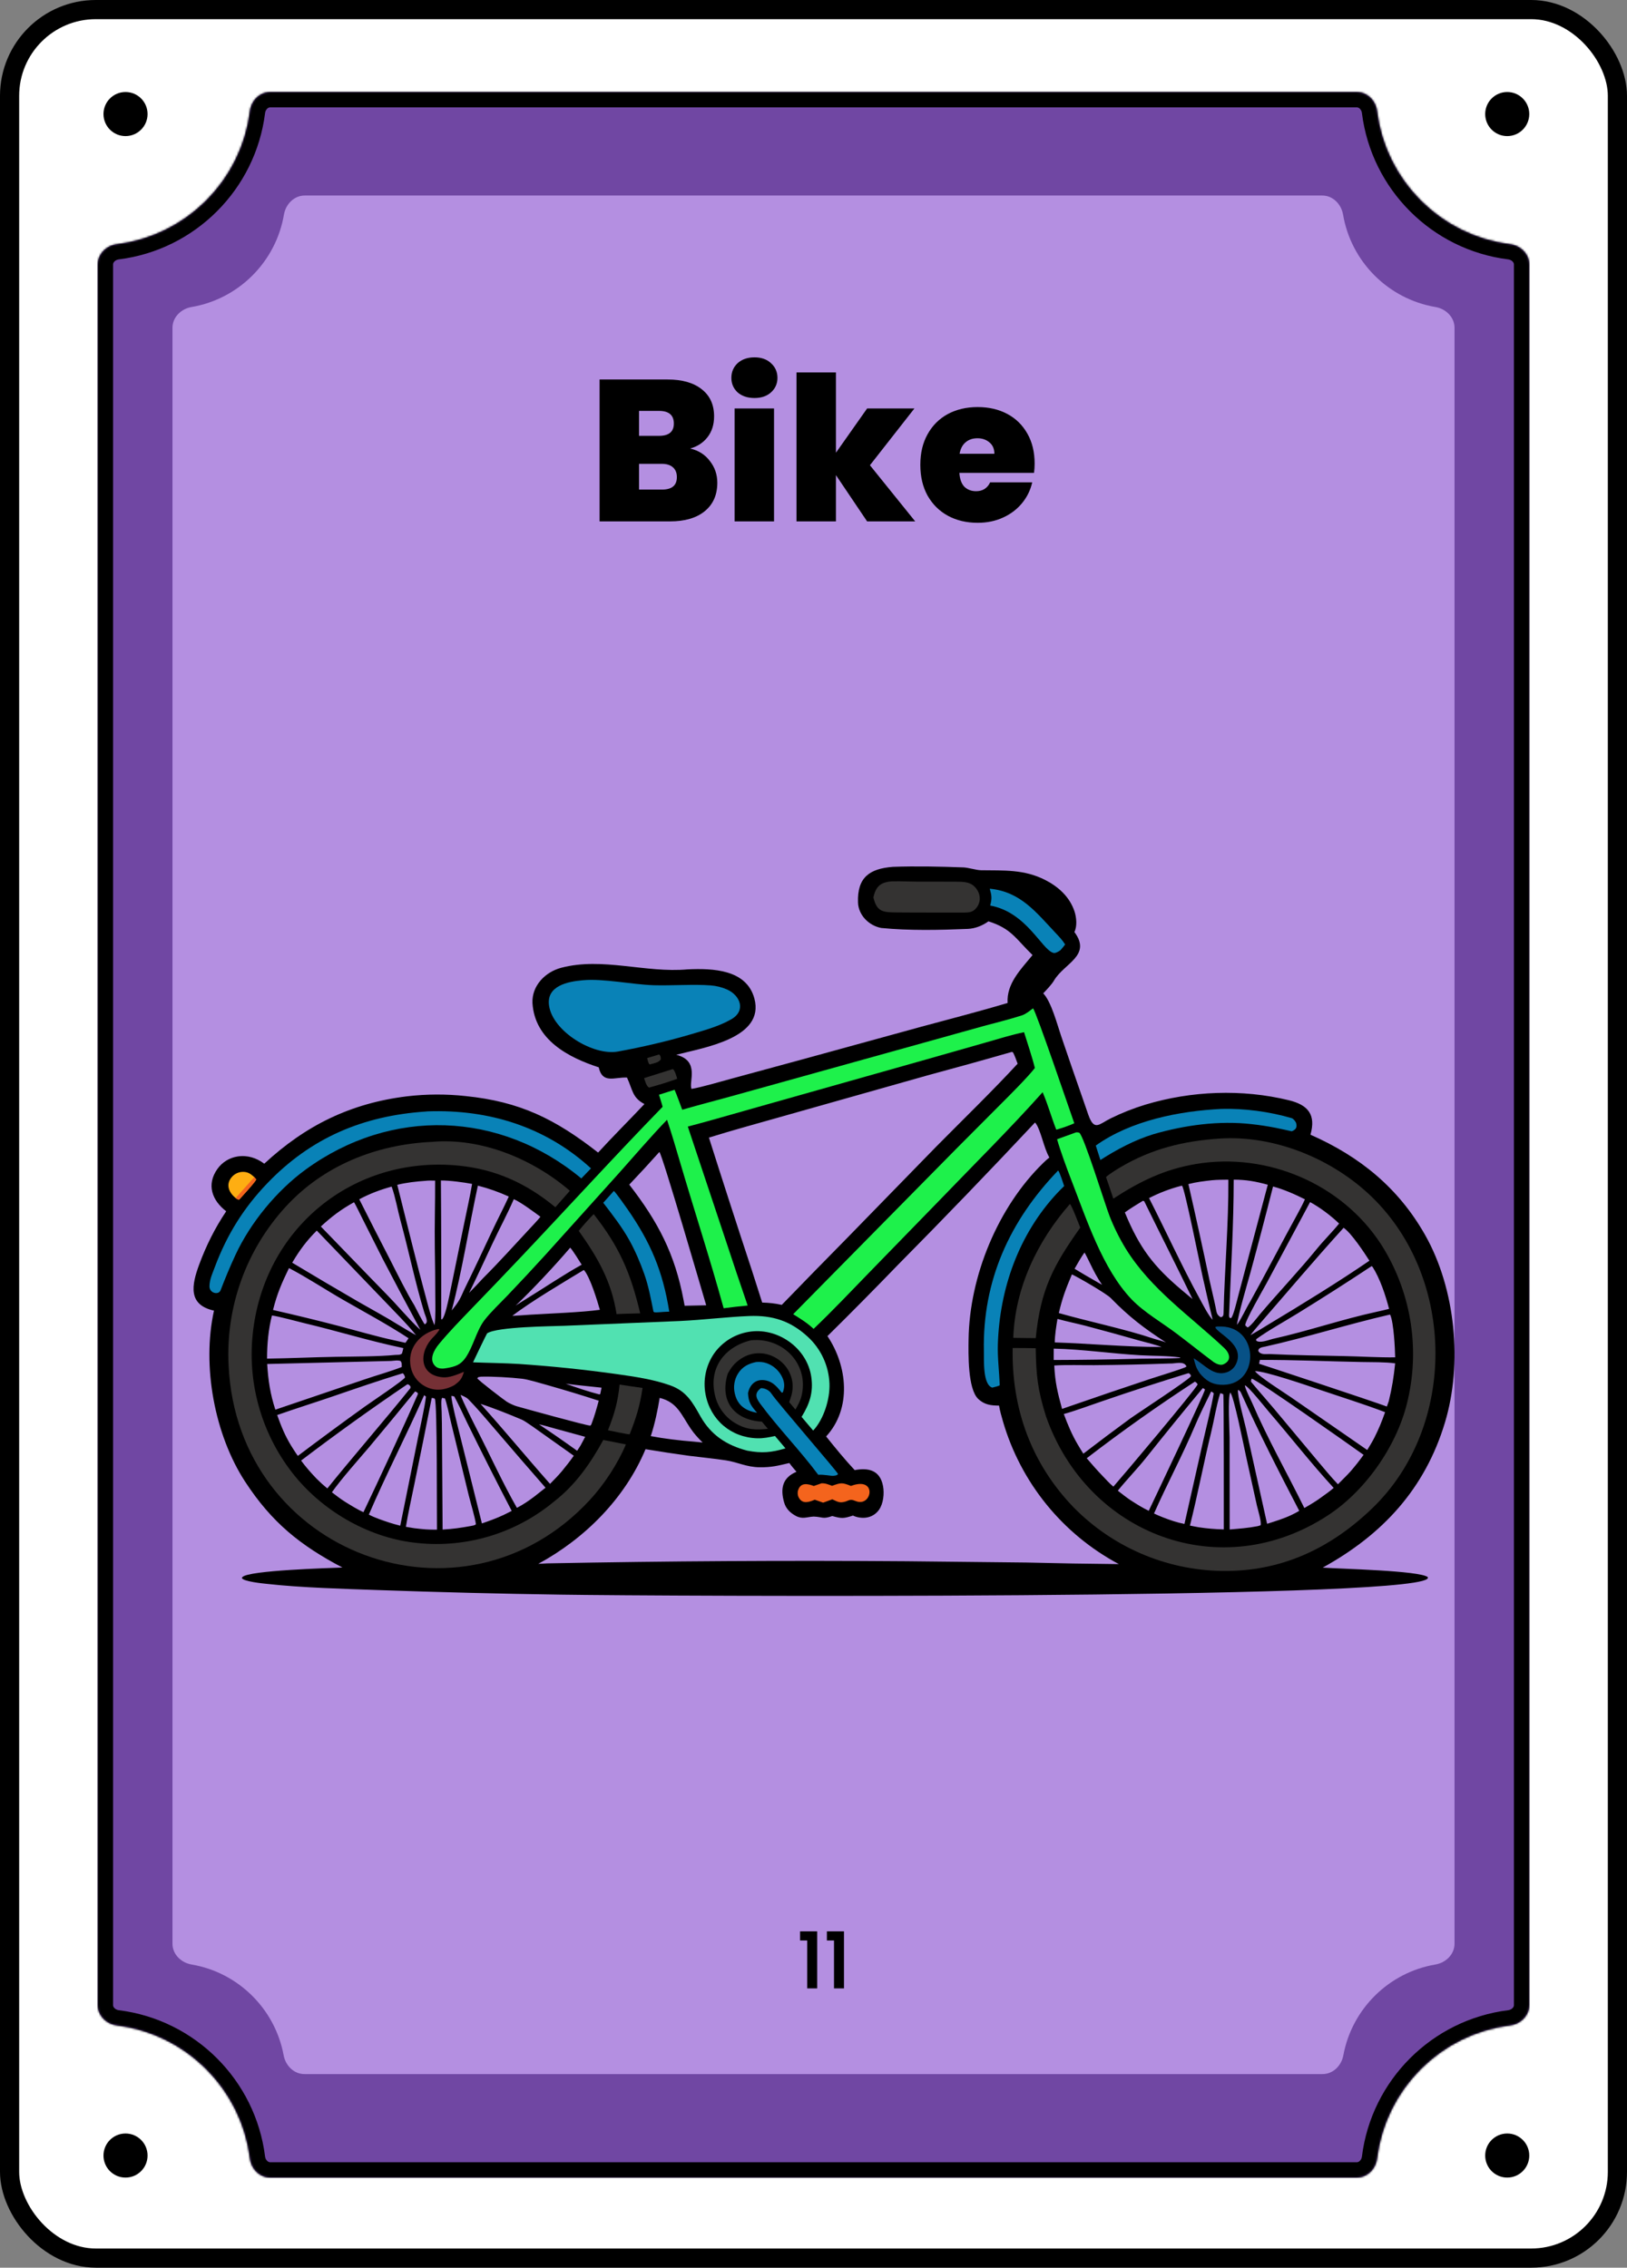 <svg width="849" height="1183" viewBox="0 0 849 1183" fill="none" xmlns="http://www.w3.org/2000/svg">
<rect x="0" y="0" width="849" height="1183" fill="#808080" stroke="none"/>
<rect x="5" y="5" width="839" height="1173" rx="45" fill="white"/>
<rect x="5" y="5" width="839" height="1173" rx="45" stroke="black" stroke-width="10"/>
<circle cx="786.5" cy="1124.5" r="11.5" fill="black"/>
<circle cx="786.5" cy="59.5" r="11.5" fill="black"/>
<path d="M77 1124.5C77 1130.85 71.851 1136 65.5 1136C59.149 1136 54 1130.85 54 1124.5C54 1118.15 59.149 1113 65.5 1113C71.851 1113 77 1118.15 77 1124.5Z" fill="black"/>
<path d="M77 59.5C77 65.851 71.851 71 65.5 71C59.149 71 54 65.851 54 59.5C54 53.149 59.149 48 65.5 48C71.851 48 77 53.149 77 59.5Z" fill="black"/>
<mask id="path-6-inside-1_1_3609" fill="white">
<path d="M708 48C713.523 48 717.934 52.5 718.616 57.98C723.122 94.183 751.817 122.878 788.02 127.384C793.5 128.066 798 132.477 798 138V1046C798 1051.52 793.5 1055.93 788.02 1056.62C751.817 1061.12 723.122 1089.82 718.616 1126.02C717.934 1131.5 713.523 1136 708 1136H141C135.477 1136 131.066 1131.5 130.384 1126.02C125.878 1089.82 97.183 1061.12 60.98 1056.62C55.5 1055.93 51 1051.52 51 1046V138C51 132.477 55.5 128.066 60.98 127.384C97.183 122.878 125.878 94.183 130.384 57.98C131.066 52.5 135.477 48 141 48H708Z"/>
</mask>
<path d="M708 48C713.523 48 717.934 52.5 718.616 57.98C723.122 94.183 751.817 122.878 788.02 127.384C793.5 128.066 798 132.477 798 138V1046C798 1051.52 793.5 1055.93 788.02 1056.62C751.817 1061.12 723.122 1089.82 718.616 1126.02C717.934 1131.5 713.523 1136 708 1136H141C135.477 1136 131.066 1131.5 130.384 1126.02C125.878 1089.82 97.183 1061.12 60.98 1056.62C55.5 1055.93 51 1051.52 51 1046V138C51 132.477 55.5 128.066 60.98 127.384C97.183 122.878 125.878 94.183 130.384 57.98C131.066 52.5 135.477 48 141 48H708Z" fill="#7047A3"/>
<path d="M130.384 1126.02L138.322 1125.03L130.384 1126.02ZM718.616 1126.02L710.678 1125.03L718.616 1126.02ZM788.02 1056.62L789.008 1064.56L788.02 1056.62ZM718.616 57.98L726.555 56.992L718.616 57.98ZM718.616 57.98L710.678 58.968C715.635 98.806 747.194 130.365 787.032 135.322L788.02 127.384L789.008 119.445C756.44 115.392 730.608 89.56 726.555 56.992L718.616 57.98ZM798 138H790V1046H798H806V138H798ZM788.02 1056.62L787.032 1048.68C747.194 1053.64 715.635 1085.19 710.678 1125.03L718.616 1126.02L726.555 1127.01C730.608 1094.44 756.44 1068.61 789.008 1064.56L788.02 1056.62ZM708 1136V1128H141V1136V1144H708V1136ZM130.384 1126.02L138.322 1125.03C133.365 1085.19 101.806 1053.64 61.968 1048.68L60.98 1056.62L59.992 1064.56C92.56 1068.61 118.392 1094.44 122.445 1127.01L130.384 1126.02ZM51 1046H59V138H51H43V1046H51ZM60.98 127.384L61.968 135.322C101.806 130.365 133.365 98.806 138.322 58.968L130.384 57.98L122.445 56.992C118.392 89.56 92.56 115.392 59.992 119.445L60.98 127.384ZM141 48V56H708V48V40H141V48ZM130.384 57.98L138.322 58.968C138.438 58.039 138.872 57.231 139.427 56.696C139.954 56.189 140.494 56 141 56V48V40C130.84 40 123.547 48.133 122.445 56.992L130.384 57.98ZM51 138H59C59 137.494 59.189 136.954 59.696 136.427C60.231 135.872 61.039 135.438 61.968 135.322L60.98 127.384L59.992 119.445C51.133 120.547 43 127.84 43 138H51ZM60.98 1056.62L61.968 1048.68C61.039 1048.56 60.231 1048.13 59.696 1047.57C59.189 1047.05 59 1046.51 59 1046H51H43C43 1056.16 51.133 1063.45 59.992 1064.56L60.98 1056.62ZM141 1136V1128C140.494 1128 139.954 1127.81 139.427 1127.3C138.872 1126.77 138.438 1125.96 138.322 1125.03L130.384 1126.02L122.445 1127.01C123.547 1135.87 130.84 1144 141 1144V1136ZM718.616 1126.02L710.678 1125.03C710.562 1125.96 710.128 1126.77 709.573 1127.3C709.046 1127.81 708.506 1128 708 1128V1136V1144C718.16 1144 725.453 1135.87 726.555 1127.01L718.616 1126.02ZM798 1046H790C790 1046.51 789.811 1047.05 789.304 1047.57C788.769 1048.13 787.961 1048.56 787.032 1048.68L788.02 1056.62L789.008 1064.56C797.867 1063.45 806 1056.16 806 1046H798ZM788.02 127.384L787.032 135.322C787.961 135.438 788.769 135.872 789.304 136.427C789.811 136.954 790 137.494 790 138H798H806C806 127.84 797.867 120.547 789.008 119.445L788.02 127.384ZM718.616 57.98L726.555 56.992C725.453 48.133 718.16 40 708 40V48V56C708.506 56 709.046 56.189 709.573 56.696C710.128 57.231 710.562 58.039 710.678 58.968L718.616 57.98Z" fill="black" mask="url(#path-6-inside-1_1_3609)"/>
<path d="M690 102C695.523 102 699.911 106.512 700.837 111.957C705.019 136.563 724.437 155.981 749.043 160.163C754.488 161.089 759 165.477 759 171V1014C759 1019.52 754.488 1023.91 749.043 1024.84C724.711 1028.97 705.454 1048 700.984 1072.22C699.993 1077.59 695.633 1082 690.175 1082H158.825C153.367 1082 149.007 1077.59 148.016 1072.22C143.546 1048 124.288 1028.97 99.957 1024.84C94.512 1023.91 90 1019.52 90 1014V171C90 165.477 94.512 161.089 99.957 160.163C124.563 155.981 143.981 136.563 148.163 111.957C149.089 106.512 153.477 102 159 102H690Z" fill="#B48FE1"/>
<mask id="path-9-outside-2_1_3609" maskUnits="userSpaceOnUse" x="417" y="1007" width="24" height="31" fill="black">
<rect fill="white" x="417" y="1007" width="24" height="31"/>
<path d="M417.8 1012V1007.84H426.12V1037H421.52V1012H417.8ZM431.784 1012V1007.84H440.104V1037H435.504V1012H431.784Z"/>
</mask>
<path d="M417.8 1012V1007.84H426.12V1037H421.52V1012H417.8ZM431.784 1012V1007.84H440.104V1037H435.504V1012H431.784Z" fill="black"/>
<path d="M417.8 1012H417.5V1012.3H417.8V1012ZM417.8 1007.84V1007.54H417.5V1007.84H417.8ZM426.12 1007.84H426.42V1007.54H426.12V1007.84ZM426.12 1037V1037.3H426.42V1037H426.12ZM421.52 1037H421.22V1037.3H421.52V1037ZM421.52 1012H421.82V1011.7H421.52V1012ZM417.8 1012H418.1V1007.84H417.8H417.5V1012H417.8ZM417.8 1007.84V1008.14H426.12V1007.84V1007.54H417.8V1007.84ZM426.12 1007.84H425.82V1037H426.12H426.42V1007.84H426.12ZM426.12 1037V1036.7H421.52V1037V1037.3H426.12V1037ZM421.52 1037H421.82V1012H421.52H421.22V1037H421.52ZM421.52 1012V1011.7H417.8V1012V1012.3H421.52V1012ZM431.784 1012H431.484V1012.3H431.784V1012ZM431.784 1007.84V1007.54H431.484V1007.84H431.784ZM440.104 1007.84H440.404V1007.54H440.104V1007.84ZM440.104 1037V1037.3H440.404V1037H440.104ZM435.504 1037H435.204V1037.3H435.504V1037ZM435.504 1012H435.804V1011.7H435.504V1012ZM431.784 1012H432.084V1007.84H431.784H431.484V1012H431.784ZM431.784 1007.84V1008.14H440.104V1007.84V1007.54H431.784V1007.84ZM440.104 1007.84H439.804V1037H440.104H440.404V1007.84H440.104ZM440.104 1037V1036.7H435.504V1037V1037.3H440.104V1037ZM435.504 1037H435.804V1012H435.504H435.204V1037H435.504ZM435.504 1012V1011.7H431.784V1012V1012.3H435.504V1012Z" fill="black" mask="url(#path-9-outside-2_1_3609)"/>
<path d="M360.13 233.99C364.47 234.97 367.9 237.14 370.42 240.5C373.01 243.79 374.305 247.57 374.305 251.84C374.305 258.14 372.135 263.075 367.795 266.645C363.455 270.215 357.365 272 349.525 272H312.88V197.975H348.37C355.93 197.975 361.845 199.655 366.115 203.015C370.455 206.375 372.625 211.1 372.625 217.19C372.625 221.53 371.47 225.17 369.16 228.11C366.92 230.98 363.91 232.94 360.13 233.99ZM333.46 227.375H343.855C349.035 227.375 351.625 225.24 351.625 220.97C351.625 216.56 349.035 214.355 343.855 214.355H333.46V227.375ZM345.43 255.41C350.61 255.41 353.2 253.24 353.2 248.9C353.2 246.66 352.5 244.945 351.1 243.755C349.77 242.565 347.845 241.97 345.325 241.97H333.46V255.41H345.43ZM393.719 207.635C390.079 207.635 387.139 206.655 384.899 204.695C382.729 202.665 381.644 200.145 381.644 197.135C381.644 194.055 382.729 191.5 384.899 189.47C387.139 187.44 390.079 186.425 393.719 186.425C397.289 186.425 400.159 187.44 402.329 189.47C404.569 191.5 405.689 194.055 405.689 197.135C405.689 200.145 404.569 202.665 402.329 204.695C400.159 206.655 397.289 207.635 393.719 207.635ZM403.904 213.095V272H383.324V213.095H403.904ZM452.479 272L436.204 247.85V272H415.624V194.3H436.204V236.195L452.479 213.095H477.154L453.949 242.705L477.574 272H452.479ZM539.888 241.865C539.888 243.475 539.783 245.085 539.573 246.695H500.618C500.828 249.915 501.703 252.33 503.243 253.94C504.853 255.48 506.883 256.25 509.333 256.25C512.763 256.25 515.213 254.71 516.683 251.63H538.628C537.718 255.69 535.933 259.33 533.273 262.55C530.683 265.7 527.393 268.185 523.403 270.005C519.413 271.825 515.003 272.735 510.173 272.735C504.363 272.735 499.183 271.51 494.633 269.06C490.153 266.61 486.618 263.11 484.028 258.56C481.508 254.01 480.248 248.655 480.248 242.495C480.248 236.335 481.508 231.015 484.028 226.535C486.548 221.985 490.048 218.485 494.528 216.035C499.078 213.585 504.293 212.36 510.173 212.36C515.983 212.36 521.128 213.55 525.608 215.93C530.088 218.31 533.588 221.74 536.108 226.22C538.628 230.63 539.888 235.845 539.888 241.865ZM518.888 236.72C518.888 234.2 518.048 232.24 516.368 230.84C514.688 229.37 512.588 228.635 510.068 228.635C507.548 228.635 505.483 229.335 503.873 230.735C502.263 232.065 501.213 234.06 500.723 236.72H518.888Z" fill="black"/>
<path d="M465.897 452.216C477.894 451.788 490.786 452.055 502.812 452.509C505.209 452.6 509.541 453.952 511.869 453.989C523.816 454.174 534.41 453.43 545.464 459.094C552.289 462.592 558.165 467.854 560.688 475.439C561.715 478.531 562.174 483.193 560.637 486.211C569.834 498.576 555.215 502.523 549.963 511.577C548.835 513.522 545.95 516.585 544.38 518.203C548.564 522.529 551.67 534.427 553.683 540.361C557.307 551.05 560.986 561.72 564.724 572.369C565.774 575.383 566.843 578.567 567.907 581.564C571.068 590.456 573.581 586.319 579.696 583.374C585.48 580.532 591.484 578.16 597.653 576.283C621.666 569.045 648.132 568.018 672.543 573.97C682.666 576.44 686.763 581.564 683.822 591.949C709.504 603.276 729.7 619.613 743.681 644.32C759.538 672.344 763.267 711.294 754.015 742.052C743.589 776.72 721.393 800.64 690.198 817.796C698.583 818.424 741.034 819.317 745.08 822.775L745.043 823.414C744.901 823.541 744.841 823.599 744.681 823.722C730.347 834.589 344.076 832.702 292.638 831.887C260.935 831.427 229.238 830.635 197.552 829.511C179.68 828.869 156.838 828.264 139.326 826.275C137.146 826.069 126.75 825 126.189 823.19C126.333 822.957 126.367 822.868 126.545 822.684C129.912 819.216 171.622 818.026 178.692 817.747C156.733 806.236 141.861 794.288 127.98 773.056C111.912 748.477 105.297 712.471 111.661 683.724C98.005 680.71 99.97 670.46 103.909 659.768C107.539 649.914 112.174 640.609 118.039 631.896C110.615 626.216 107.642 617.983 113.452 609.807C115.939 606.307 119.736 603.964 123.978 603.309C129.123 602.531 133.796 604.028 137.903 607.081C159.438 587.094 183.006 575.516 212.335 571.934C222.508 570.731 232.784 570.685 242.967 571.796C271.4 574.684 289.795 583.841 312.102 601.274C319.863 592.799 328.34 584.391 336.278 575.958C329.873 572.615 330.186 568.613 327.177 562.142C320.678 561.839 314.353 565.598 312.432 556.802C296.751 551.705 279.038 542.572 277.853 523.278C277.453 514.264 284.462 507.08 292.844 504.868C314.408 499.176 336.823 507.715 358.897 505.693C371.918 505.113 389.54 505.689 393.643 520.88C399.25 541.639 367.163 546.509 352.876 550.261C365.395 553.352 359.237 564.586 360.865 568.061C366.431 567.1 375.751 564.323 381.507 562.768L419.496 552.443L480.491 535.691C495.391 531.636 511.068 527.646 525.788 523.224C525.17 513.15 532.565 505.829 538.805 498.232C530.047 489.766 527.826 484.44 515.794 480.64C512.836 482.814 508.868 484.422 505.066 484.581C490.344 485.2 474.43 485.543 459.851 484.101C453.357 482.87 447.961 477.391 447.728 470.849C447.262 457.735 453.712 453.169 465.897 452.216ZM431.78 697.021C442.233 712.564 444.549 734.757 431.092 749.369C435.928 755.409 440.711 761.252 445.988 766.923C453.218 765.578 459.224 766.965 460.785 775.256C461.507 779.088 460.986 784.348 458.685 787.624C457.142 789.829 454.756 791.299 452.092 791.685C449.865 792.025 447.128 791.651 445.105 790.629C440.221 792.219 439.229 792.243 434.281 790.878C429.285 792.666 429.307 791.325 424.596 791.159C421.023 791.337 418.785 792.678 415.301 790.822C412.453 789.304 410.169 787.148 409.219 783.934C407.028 776.52 408.342 770.822 415.618 767.802C414.516 766.485 412.836 764.594 411.901 763.229C405.864 764.631 402.726 765.517 396.385 765.442C389.465 765.36 385.027 762.798 378.805 761.842C372.655 760.896 365.848 760.257 359.603 759.464C352.003 758.425 344.418 757.273 336.852 756.008C326.119 781.702 305.171 802.658 280.874 815.827L285.641 815.581C348.083 814.371 410.538 813.999 472.99 814.468L535.68 815.141C551.729 815.547 567.784 815.82 583.838 815.96C554.445 800.295 532.629 773.418 523.338 741.429C522.63 739.041 521.715 735.734 521.327 733.281C517.136 733.238 513.674 732.88 510.42 729.749C504.952 724.487 505.314 706.184 505.423 698.656C505.894 665.753 520.7 629.768 544.313 606.753C545.349 605.723 546.441 604.749 547.583 603.837C544.675 599.09 543.011 588.779 540.096 585.583C516.464 610.802 492.487 635.695 468.171 660.255C456.189 672.657 444.058 684.913 431.78 697.021ZM369.928 593.466C377.235 616.482 384.674 639.456 392.243 662.387L397.726 679.516C401.407 679.635 404.311 679.931 407.948 680.724C419.216 669.082 430.542 657.496 441.926 645.967L488.583 598.127C502.273 584.288 517.918 569.103 531.019 554.912C530.42 553.322 529.38 550.271 528.535 548.935L527.954 548.773C513.362 552.969 498.734 557.038 484.072 560.98L408.481 582.339C395.734 585.965 382.542 589.54 369.928 593.466ZM328.364 617.991C343.381 637.393 352.188 654.127 356.729 678.387L357.256 681.187L368.508 680.947C366.414 673.909 345.69 602.543 344.077 600.952C338.93 606.714 333.691 612.395 328.364 617.991ZM139.423 711.571C139.945 720.064 141.011 727.235 143.685 735.397L190.137 719.635C196.183 717.564 203.885 715.411 209.65 713.13C209.583 711.597 209.824 711.146 209.066 710.04C207.791 709.488 205.661 709.849 204.183 709.975L139.423 711.571ZM142.457 683.385C154.026 685.997 165.551 688.802 177.027 691.797C186.048 694.172 196.782 697.328 205.858 699.246L211.579 700.518L213.202 698.143C202.583 691.166 189.953 684.349 178.819 677.958C170.069 672.936 159.523 666.011 150.8 661.535C146.9 669.622 144.719 674.56 142.457 683.385ZM139.35 708.768C151.329 708.607 163.37 708.015 175.436 707.816C184.459 707.666 197.857 707.699 206.413 706.82C208.032 706.715 208.555 706.952 209.738 706.142C210.073 705.113 210.238 704.316 210.459 703.27C192.915 699.633 176.619 694.498 159.249 690.373C155.356 689.448 145.511 686.72 141.902 686.271C140.056 693.489 139.346 701.33 139.35 708.768ZM152.037 754.377C153.123 756.078 154.235 757.892 155.43 759.507C166.955 750.806 178.584 742.243 190.313 733.82C192.955 731.928 210.763 719.982 211.359 718.571C211.194 717.76 210.856 716.928 210.188 716.39C197.79 720.164 185.793 724.313 173.556 728.506C163.924 731.808 154.275 734.801 144.641 738.204C146.781 744.205 148.685 748.889 152.037 754.377ZM724.847 682.808C722.99 675.682 720.155 667.038 716.169 660.798L715.706 660.53C702.968 668.96 690.093 677.182 677.084 685.192C670.314 689.378 661.851 694.017 655.549 698.59L655.485 699.314C657.117 700.931 661.961 699.062 664.122 698.485C682.263 694.475 700.138 688.279 718.348 684.336C720.476 683.875 722.747 683.35 724.847 682.808ZM728.026 708.092C727.943 703.441 727.269 689.984 725.457 685.934L725.251 685.791C703.385 690.811 682.139 697.598 660.287 702.477C658.911 702.785 656.641 702.918 656.599 704.742C657.7 706.809 660.319 706.413 662.402 706.373C675.465 706.987 688.671 707.178 701.752 707.45C710.357 707.629 719.462 708.209 728.026 708.092ZM723.696 733.764L724.687 730.96C726.471 723.587 727.21 718.778 728.021 711.227C722.733 710.511 715.912 710.636 710.495 710.537C692.863 710.214 675.034 709.342 657.416 709.452L657.021 711.446C656.957 711.364 717.517 731.391 723.696 733.764ZM632.445 615.706C628.211 616.182 624.271 616.634 620.129 617.711C623.931 634.342 627.592 651.004 631.11 667.697C632.133 672.476 633.422 677.437 634.371 682.169C634.88 684.699 634.784 685.697 636.871 687.13C638.091 687.124 638.449 686.301 638.476 685.087C639.009 661.904 641.141 638.611 640.981 615.412C638.165 615.451 635.238 615.431 632.445 615.706ZM562.458 753.691C563.371 755.198 564.348 756.896 565.307 758.353C573.366 752.161 581.503 746.064 589.704 740.061C594.213 736.831 619.799 720.212 621.386 718.022C621.377 717.052 621.432 717.399 620.551 716.483L620.097 716.366C605.148 720.948 590.278 725.78 575.489 730.862C569.467 732.887 560.986 736.059 555.119 737.661C557.114 743.114 559.472 748.696 562.458 753.691ZM717.118 750.107C719.499 745.392 721.017 741.694 722.765 736.703C712.371 732.706 699.271 728.617 688.744 725.031C682.754 722.989 660.145 715.21 654.893 715.287C656.741 718.049 669.864 726.309 673.662 728.932L713.449 756.436C714.724 754.336 715.999 752.294 717.118 750.107ZM652.499 696.55C655.755 694.71 658.966 692.794 662.136 690.801C678.644 680.908 698.734 668.576 714.591 657.684C711.834 653.378 705.243 643.356 701.129 640.504C686.221 656.902 671.598 674.241 657.026 690.995C655.558 692.685 653.806 694.748 652.499 696.55ZM558.243 733.602C572.251 728.74 586.296 723.971 600.369 719.295C603.598 718.227 616.822 714.195 618.932 713.081L619.079 712.695C617.569 709.785 613.152 711.492 610.341 711.315C597.25 711.781 584.159 712.069 571.063 712.179C565.325 712.221 555.665 711.937 550.133 712.354C550.619 721.455 551.789 726.139 554.202 735.001L558.243 733.602ZM575.389 770.01C577.04 771.734 579.168 774.095 580.989 775.544C584.934 771.128 624.184 724.599 624.945 722.208C624.505 721.366 624.349 721.327 623.546 720.758C604.203 733.335 585.365 746.671 567.073 760.734C569.884 764.014 572.38 766.889 575.389 770.01ZM152.48 658.725C164.009 665.653 175.594 672.487 187.234 679.226C193.692 682.954 201.472 687.123 207.692 691.033C210.582 692.736 214.199 695.002 217.093 696.529C212.864 691.158 204.847 683.158 199.931 677.99L165.304 641.969C159.908 647.357 156.394 652.122 152.48 658.725ZM308.705 742.714C310.182 738.898 311.367 734.684 312.426 730.715C303.569 727.845 294.66 725.14 285.703 722.601C282.565 721.722 275.529 719.613 272.551 719.266C266.465 718.556 257.028 718.013 250.934 718.191C249.589 718.463 249.636 718.208 249.056 719.027C249.576 720.058 262.594 730.03 264.48 731.265C265.611 732.006 268.221 733.217 269.544 733.595C273.662 734.77 306.452 743.833 308.067 743.727C308.515 743.181 308.487 743.341 308.705 742.714ZM704.853 767.467C707.403 764.484 709.243 762.139 711.55 758.963C704.67 754.041 656.205 719.833 653.159 719.226C652.898 720.015 652.535 720.502 653.017 721.082C656.737 725.577 661.163 730.555 664.878 734.978L687.272 761.79C690.62 765.733 694.629 770.664 698.165 774.315C700.298 772.155 702.844 769.695 704.853 767.467ZM157.122 761.947C159.634 765.382 162.199 768.253 165.133 771.338C167.16 773.347 168.606 774.678 170.809 776.491C182.223 762.225 202.075 739.249 214.153 724.148C214.17 723.881 214.187 723.614 214.203 723.347C213.612 722.483 213.582 722.472 212.622 722.117C193.755 734.874 175.247 748.156 157.122 761.947ZM641.985 726.501C640.577 728.405 641.6 746.488 641.623 750.018L641.66 797.904C646.829 797.446 651.233 797.157 656.352 796.157L657.796 795.709C658.452 794.284 656.31 787.358 655.856 785.313L650.182 759.589C649.265 755.421 643.756 727.795 641.985 726.501ZM303.533 659.771C302.297 657.824 298.889 652.263 297.544 650.883C289.594 660.214 278.016 672.614 269.086 681.086L274.252 677.832C283.756 671.995 293.875 665.124 303.533 659.771ZM228.027 797.988C227.888 789.687 228.238 731.979 226.884 729.673C226.084 729.306 226.109 729.331 225.283 729.273C222.294 744.59 219.209 759.888 216.029 775.166C214.633 782.006 212.915 789.655 211.793 796.509L216.063 797.219C220.564 797.756 223.473 798.07 228.027 797.988ZM197.588 792.37C201.495 793.799 204.799 794.925 208.856 795.92L217.992 750.697C219.146 744.998 221.694 733.868 222.271 728.585L221.339 727.833C212.173 748.568 201.264 769.622 192.469 790.132C194.351 791.108 195.598 791.611 197.588 792.37ZM267.332 686.461C270.488 686.289 273.641 686.082 276.792 685.841C286.874 685.232 303.553 684.618 313.028 683.305C311.605 678.354 308.097 666.741 304.859 662.693L304.567 662.562C294.069 668.931 276.729 679.184 267.332 686.461ZM299.409 759.422L283.41 748.074C281.31 746.581 274.255 741.435 272.322 740.614C266.471 738.128 256.796 734.232 250.759 732.373C262.962 745.88 274.86 760.384 287.025 774.107C289.172 771.904 291.28 769.796 293.255 767.435C295.386 764.778 297.477 762.229 299.409 759.422ZM249.36 618.528C244.801 639.577 241.118 663.199 235.697 683.666C239.346 679.134 239.928 678.038 242.28 672.69C247.308 662.458 252.157 652.124 256.993 641.799C259.712 635.991 262.882 630.009 265.495 624.213C260.299 621.835 254.898 619.932 249.36 618.528ZM235.551 728.21C235.364 730.709 239.477 746.542 240.313 749.948L251.469 794.749C255.407 793.383 259.038 792.076 262.822 790.305L267.02 788.212C259.111 773.012 251.382 757.719 243.835 742.336C242.585 739.73 238.709 731.425 237.089 728.582C236.994 728.416 235.85 728.23 235.551 728.21ZM560.738 661.888C564.339 664.079 567.967 666.213 571.632 668.289C572.719 668.907 573.999 669.684 575.086 670.25C572.494 666.45 570.847 663.276 568.843 659.136C568.458 658.346 566.297 653.888 565.912 653.412C563.976 656.116 562.394 659.002 560.738 661.888ZM615.877 708.432L615.707 708.131C609.061 707.201 601.772 707.381 595.025 707C579.925 706.149 565.004 703.878 549.858 703.545L549.849 709.48C564.944 709.44 580.035 709.216 595.121 708.808C601.006 708.677 610.451 708.817 615.877 708.432ZM552.514 684.997C568.279 689.486 586.81 693.249 602.268 698.441C604.212 699.005 606.588 699.627 608.451 700.332C597.121 693.025 588.993 686.827 579.636 677.182C577.379 674.856 562.775 666.411 559.348 664.82C556.188 672.292 554.344 677.092 552.514 684.997ZM295.197 721.851C300.065 723.626 307.828 726.224 312.786 727.442L313.229 727.211L313.904 723.913C307.77 723.198 301.231 722.667 295.197 721.851ZM244.798 674.455C247.195 671.971 249.675 669.457 251.984 666.902C260.383 658.524 268.335 649.648 276.428 640.973C278.269 639 280.326 636.837 282.017 634.761C278.489 632.167 271.96 627.285 268.111 625.577C264.812 633.25 260.619 640.958 257.064 648.553C253.001 657.23 249.011 665.841 244.798 674.455ZM605.451 702.697L606.162 702.752C604.68 701.927 596.479 699.888 594.383 699.303C585.085 696.657 575.765 694.099 566.421 691.629C561.756 690.418 556.316 689.313 551.807 688.039C551.165 691.904 550.445 696.383 550.395 700.315C568.444 700.9 587.516 702.67 605.451 702.697ZM281.266 743.067C287.984 747.538 294.62 752.133 301.169 756.849L302.892 754.179C303.697 752.668 304.583 751.077 305.35 749.559L289.294 745.167C287.41 744.652 282.928 743.303 281.266 743.067ZM586.966 632.502C594.63 651.058 601.914 660.612 616.909 673.216L622.289 677.7C616.29 665.143 603.726 640.284 597.084 626.674C596.864 626.587 596.644 626.499 596.429 626.411C592.915 628.524 590.273 630.153 586.966 632.502ZM269.731 786.611C272.949 784.963 276.028 782.842 278.909 780.661L284.67 776.115C275.821 766.001 267.031 755.836 258.3 745.619C253.861 740.472 249.102 734.725 244.294 729.895C243.359 728.956 241.572 728.212 240.328 727.671C241.269 730.649 247.069 742.217 248.946 745.874C255.632 758.9 262.491 773.998 269.731 786.611ZM638.6 797.872C638.605 790.884 638.655 728.063 638.339 727.347C637.623 727.028 637.536 726.955 636.738 726.82C634.619 733.56 633.642 740.476 631.981 747.287C628.083 763.304 624.931 779.919 620.936 795.865C622.386 796.146 623.977 796.49 625.418 796.726C629.784 797.387 634.188 797.77 638.6 797.872ZM366.653 752.537C364.163 750.035 362.393 748.173 360.398 745.244C355.527 738.093 353.527 731.538 344.232 729.24C343.188 735.669 341.649 743.008 339.586 749.196C346.423 750.505 354.961 751.531 361.914 752.056L366.653 752.537ZM607.02 791.643C610.574 793.026 614.317 794.298 618.069 795.005L627.904 751.437C629.541 744.183 632.165 733.956 633.357 726.864C632.734 726.248 632.743 726.276 632 725.916C629.202 731.666 626.078 737.819 623.606 743.684C617.037 759.251 609.001 774.143 602.176 789.569C603.657 790.22 605.533 791.106 607.02 791.643ZM230.962 797.949C236.636 797.61 240.261 797.057 245.747 796.077C246.628 795.888 247.793 795.791 248.341 795.157C247.901 791.654 245.523 783.885 244.587 780.035L235.436 742.448C234.945 740.371 232.794 730.318 232.092 729.498L230.636 729.246C230.023 730.555 230.415 734.85 230.46 736.465C230.574 740.471 230.634 744.478 230.64 748.486L230.962 797.949ZM230.068 615.834C230.254 639.92 230.3 664.006 230.209 688.092L230.574 688.366C232.308 686.905 233.884 678.533 234.468 676.018L242.154 638.51C243.524 631.803 245.22 624.32 246.349 617.621C241.822 616.785 234.704 615.79 230.068 615.834ZM646.031 725.064C645.458 727.503 649.379 741.709 650.123 745.052L661.195 794.939C665.342 793.64 669.933 792.22 673.873 790.353C675.093 789.732 676.864 788.896 677.96 788.159C667.41 767.827 656.998 747.6 647.627 726.696C647.247 725.844 646.866 725.433 646.031 725.064ZM664.296 618.977C660.493 634.003 656.553 648.993 652.48 663.947C650.916 669.599 645.944 686.344 645.49 691.16C648.026 687.541 650.026 682.882 652.379 679.002C660.746 663.958 668.686 648.498 677.006 633.404C678.387 630.896 679.758 628.267 680.937 625.661C675.781 623.065 669.892 620.451 664.296 618.977ZM643.77 615.409C643.751 638.49 642.366 661.681 641.403 684.733C641.357 685.782 641.174 686.692 641.646 687.462L642.366 687.642C643.605 686.828 645.756 677.285 646.425 674.887L661.558 618.049C655.274 616.326 650.297 615.414 643.77 615.409ZM649.586 722.689C649.696 724.434 652.535 729.856 653.379 731.82C661.438 750.592 671.617 768.407 680.63 786.705C683.396 785.127 687.006 783.002 689.551 781.069C691.767 779.478 693.881 778.009 695.936 776.21C684.171 763.441 673.442 749.634 662.113 736.489C660.429 734.536 651.329 723.063 649.586 722.689ZM698.776 638.302C694.501 634.188 688.849 629.938 683.63 627.102L660.75 669.757C659.328 672.381 649.448 689.451 649.801 691.428L650.999 692.507C652.498 692.079 656.223 687.12 657.397 685.689C667.186 674.144 677.644 663.187 687.226 651.435C690.863 646.974 695.147 642.792 698.776 638.302ZM616.267 618.648C610.492 620.15 604.901 622.289 599.598 625.026C608.231 641.913 616.817 660.719 625.817 677.132C627.56 680.318 630.459 686.141 632.798 688.535C631.266 682.251 628.83 671.891 627.5 665.769C626.321 660.361 618.157 619.781 616.808 618.555L616.267 618.648ZM627.651 724.124C617.62 736.138 607.836 748.213 598.08 760.449C593.456 766.25 587.915 771.932 583.296 777.659C585.457 779.321 587.787 781.196 590.048 782.692C593.254 784.753 596.002 786.49 599.442 788.16C602.075 782.612 628.775 726.505 628.789 724.814C628.482 724.618 627.963 724.26 627.651 724.124ZM209.89 684.013C212.797 687.131 216.199 690.969 219.358 693.724C212.686 681.428 206.124 669.073 199.671 656.661L189.148 635.791C188.598 634.691 185.259 627.805 184.723 627.186C177.859 631.022 173.264 634.485 167.42 639.84L192.881 666.156C198.487 671.934 204.6 678.017 209.89 684.013ZM204.359 619.029C198.306 620.707 193.03 622.665 187.47 625.648C192.856 636.348 198.302 647.017 203.808 657.656C206.722 663.403 212.723 675.431 216.134 680.814C217.157 682.768 220.511 689.455 221.614 690.868C223.882 689.943 222.001 686.676 221.44 684.832C216.645 669.061 213.362 652.795 209.018 636.897C207.548 631.519 206.249 624.092 204.359 619.029ZM216.636 725.856C208.73 735.568 200.758 745.226 192.721 754.83C187.084 761.452 178.16 771.459 173.189 778.493C175.448 780.212 177.554 781.858 179.955 783.385C182.438 784.923 186.964 787.764 189.664 788.86C197.247 772.957 210.53 744.529 218.076 727.226C218.007 726.992 217.938 726.759 217.869 726.526L216.636 725.856ZM222.244 615.995C217.157 616.348 212.271 616.882 207.3 618.085C212.284 637.95 217.436 659.194 222.788 678.905C223.78 682.451 225.164 688.202 226.757 691.295C227.378 687.461 227.16 680.153 227.138 676.064C227.129 667.763 227.048 659.463 226.894 651.164C226.705 639.467 227.118 627.628 227.052 615.909C225.71 615.897 223.489 615.811 222.244 615.995Z" fill="black"/>
<path d="M539.073 526.013C540.85 528.207 557.899 578.384 560.587 585.981C557.816 587.285 554.115 588.488 551.179 589.331C548.643 582.895 546.812 576.128 544.058 569.788C527.01 588.899 507.291 608.459 489.418 627.025L453.793 663.63C444.19 673.515 434.523 683.75 424.546 693.249C421.029 689.96 417.96 688.158 413.899 685.588L499.165 599.13L522.222 575.999C526.561 571.679 536.413 561.824 540.009 557.161C538.71 551.755 536.063 543.973 534.377 538.482C528.123 539.74 520.604 542.083 514.368 543.861L482.795 552.846L393.561 578.044C382.077 581.248 370.42 584.712 358.912 587.716L378.649 646.912C382.403 658.327 386.237 669.715 390.15 681.076C385.963 681.453 381.784 681.925 377.618 682.492C370.533 656.803 362.217 631.277 354.692 605.702C352.583 598.539 350.447 591.238 348.071 584.168C340.092 592.392 331.034 602.977 323.35 611.582L284.805 654.409C278.182 661.694 271.465 668.893 264.657 676.005C261.039 679.785 255.901 684.642 252.769 688.758C248.612 694.222 246.937 702.564 242.91 708.341C240.301 712.084 237.432 712.962 232.999 713.726C231.238 714.079 228.847 714.17 227.385 712.902C223.501 709.534 226.501 704.285 228.927 701.333C234.19 694.931 239.919 689.093 245.612 683.16C254.362 674.125 263.061 665.042 271.709 655.909C296.301 629.94 320.874 602.947 345.762 577.397C345.27 575.437 344.468 573.069 343.863 571.104L352.004 568.518C353.339 571.531 354.753 575.718 356 578.922C365.245 576.24 374.602 573.865 383.878 571.266L482.003 543.975L513.238 535.268C519.839 533.492 526.787 531.784 533.285 529.686C535.256 529.05 537.378 527.299 539.073 526.013Z" fill="#1EF14B"/>
<path d="M636.417 593.965C665.154 592.076 695.542 604.661 715.99 624.546C759.74 667.088 760.29 744.075 716.27 786.644C694.244 807.942 668.259 820.074 637.394 819.52C608.254 819.01 580.489 807.049 560.096 786.224C538.102 763.336 527.826 734.804 528.425 703.223C532.337 703.168 536.524 703.292 540.456 703.338C540.695 717.541 541.443 724.946 545.817 738.861C567.623 800.997 637.481 827.141 693.285 790.295C713.22 777.133 729.751 753.032 734.778 729.625C740.998 701.984 735.915 673.003 720.664 649.129C700.115 617.47 661.154 600.995 624.023 607.24C607.634 609.997 594.796 616.289 580.957 625.305C579.719 621.54 578.443 617.786 577.132 614.045C578.687 612.587 582.737 610.065 584.626 608.948C601.148 599.196 617.583 595.245 636.417 593.965Z" fill="#343332"/>
<path d="M225.373 595.696C251.117 593.399 278.119 604.634 297.364 621.209C294.863 624.089 292.339 626.948 289.79 629.785C274.886 617.468 258.853 610.04 239.511 608.1C184.106 602.545 137.305 641.102 131.829 696.423C129.143 722.99 137.128 749.536 154.025 770.21C169.606 789.164 193.521 802.627 218.035 804.976C243.662 807.61 269.27 799.815 289.084 783.348C300.285 774.675 308.092 763.457 314.815 751.204L326.608 753.525C322.286 763.721 315.289 774.391 307.774 782.517C241.531 854.143 123.89 810.859 119.294 712.343C117.72 681.891 128.429 652.081 149.02 629.596C168.826 607.95 196.467 597.007 225.373 595.696Z" fill="#343332"/>
<path d="M391.063 686.537C403.124 686.105 412.403 689.052 421.37 697.233C428.343 703.561 432.475 712.431 432.835 721.841C433.129 729.869 429.87 740.373 424.331 746.304L418.276 739.154C422.443 732.416 424.488 726.481 423.356 718.399C421.221 703.144 405.57 692.151 390.485 694.833C383.251 696.08 376.81 700.154 372.58 706.156C368.326 712.383 366.742 720.054 368.182 727.458C370.748 740.795 381.492 749.937 395.156 750.317C398.453 750.408 401.225 749.8 404.416 749.138L409.876 755.578C402.576 757.753 397.503 758.232 389.939 756.78C379.23 753.995 371.038 748.683 365.536 738.938C361.382 731.58 358.255 725.761 349.738 722.723C340.878 719.563 331.442 718.224 322.132 716.884C305.025 714.484 287.838 712.702 270.604 711.54C262.855 711.077 254.675 711.021 246.834 710.688C247.551 709.089 253.988 695.739 254.174 695.606C259.129 692.07 288.764 691.883 294.138 691.652L354.94 689.134C366.949 688.559 379.559 686.984 391.063 686.537Z" fill="#51E1B1"/>
<path d="M304.116 511.383C314.786 510.363 329.649 513.608 341.149 513.97C349.939 514.246 362.492 513.38 370.78 514.058C373.736 514.274 376.633 514.99 379.35 516.175C386.367 519.316 389.352 527.266 381.637 531.718C374.944 535.582 366.716 537.721 359.321 539.925C347.436 543.381 334.834 546.306 322.419 548.565C309.569 550.903 288.334 538.054 286.487 524.489C285.103 514.333 296.182 512.036 304.116 511.383Z" fill="#0982B7"/>
<path d="M222.184 579.862C222.588 579.822 222.941 579.785 223.348 579.771C255.2 578.663 284.829 587.898 308.386 609.52L303.348 614.764C260.903 579.556 204.188 577.607 159.536 610.1C144.494 621.053 130.746 637.729 122.877 654.656C120.037 660.765 117.53 666.79 115.122 673.07C114.078 675.792 109.231 674.68 109.302 670.977C109.374 667.246 110.971 664.128 112.222 660.659C118.522 644.023 127.082 630.217 139.402 617.361C162.283 593.485 189.445 582.064 222.184 579.862Z" fill="#0982B7"/>
<path d="M561.554 590.716C562.086 590.726 562.683 590.699 563.173 590.937C565.426 592.036 576.865 629.05 579.003 634.415C581.337 640.376 584.195 646.118 587.543 651.575C600.634 672.679 621.074 686.54 638.861 703.247C641.522 705.747 643.008 709.727 638.362 711.76C636.825 712.434 634.843 711.519 633.444 710.667C626.734 705.657 620.358 700.507 613.634 695.462C606.414 690.047 596.869 684.48 590.585 677.938C575.319 662.048 566.898 635.808 559.004 615.521C556.711 609.622 553.197 600.029 551.592 594.321L561.554 590.716Z" fill="#1EF14B"/>
<path d="M552.151 610.626C552.986 611.483 554.775 617.199 555.298 618.732C554.05 619.951 552.825 621.193 551.624 622.46C531.653 643.883 521.636 672.179 520.697 701.238C520.467 708.341 521.434 715.563 521.674 722.727C520.399 723.268 519.125 723.551 517.786 723.893C512.765 722.36 513.504 709.48 513.408 704.796C512.658 668.115 526.852 636.893 552.151 610.626Z" fill="#0982B7"/>
<path d="M558.307 628.103C559.348 628.999 562.948 638.519 563.701 640.42C549.523 660.391 542.965 672.817 540.473 698.075L535.114 698.021L528.758 697.929C529.623 671.863 541.307 647.491 558.307 628.103Z" fill="#343332"/>
<path d="M465.58 459.768C470.997 459.666 476.542 459.994 481.981 459.937C487.618 459.981 493.287 459.895 498.921 459.955C502.004 459.987 505.54 459.949 507.997 462.042C511.616 465.123 512.514 470.287 509.219 473.963C507.28 476.126 505.299 475.985 502.661 476.085L477.672 476.056C474.54 476.047 471.281 476.048 468.157 476.004C460.986 475.903 457.598 475.945 455.757 468.184C457.029 462.265 459.661 460.156 465.58 459.768Z" fill="#343332"/>
<path d="M637.476 578.492C649.246 578.161 662.53 579.936 673.997 583.301C674.891 583.563 676.19 585.145 676.387 586.03C676.589 586.922 676.694 587.834 676.185 588.636C675.846 589.388 674.226 590.208 673.965 590.15C671.282 589.553 668.121 588.846 665.465 588.315C661.369 587.519 657.241 586.894 653.095 586.442C636.155 584.49 618.138 586.958 601.855 591.695C592.025 594.72 582.833 599.627 574.205 605.153L571.792 597.62C590.131 584.52 615.418 579.574 637.476 578.492Z" fill="#0982B7"/>
<path d="M391.882 699.197C408.562 697.506 422.472 711.676 418.184 728.513C417.558 730.973 416.291 733.138 415.076 735.35L411.811 731.458C412.264 730.21 412.726 728.94 413.057 727.65C417.032 712.187 399.371 699.963 386.27 709.071C383.152 711.238 381.552 713.345 379.733 716.663C375.373 730.853 383.029 740.806 397.543 741.642L400.693 745.383C394.36 746.015 389.694 745.94 383.911 742.574C378.589 739.504 374.737 734.409 373.234 728.45C369.46 713.977 377.866 702.593 391.882 699.197Z" fill="#343332"/>
<path d="M309.794 633.386C323.227 650.456 329.104 664.106 334.069 685.14L325.781 685.368L321.716 685.527C319.171 668.524 311.673 655.687 302 642.113C304.455 639.079 307.055 636.166 309.794 633.386Z" fill="#343332"/>
<path d="M320.325 621.277C321.611 622.48 326.049 628.786 327.333 630.634C339.585 648.267 345.828 663.072 349.243 684.256C347.448 684.287 345.631 684.447 343.839 684.581C342.898 684.672 342.407 684.643 341.457 684.599C341.302 684.477 341.147 684.354 340.992 684.232C339.669 677.717 338.439 670.994 336.226 664.716C334.144 658.805 331.539 652.688 328.51 647.2C324.663 640.23 319.63 633.768 314.791 627.463L320.325 621.277Z" fill="#0982B7"/>
<path d="M397.087 724.155C399.247 724.169 401.428 725.297 402.52 726.99C405.37 731.406 437.086 767.834 437.324 769.021C436.425 769.866 436.232 769.67 434.872 769.913C433.656 770.03 430.096 769.157 426.978 769.365C417.55 756.691 406.041 744.944 396.621 732.201C394.244 728.983 393.707 726.648 397.087 724.155Z" fill="#0982B7"/>
<path d="M516.475 463.626C532.447 465.107 540.672 475.923 550.798 486.668C552.674 488.661 554.348 490.377 555.816 492.714C555.069 493.761 554.225 494.702 553.39 495.679C553.28 495.759 553.17 495.84 553.055 495.918C552.229 496.486 550.702 497.386 549.67 497.1C543.545 495.403 535.708 475.863 516.698 472.408C517.692 468.727 517.499 467.21 516.475 463.626Z" fill="#0982B7"/>
<path d="M635.077 692.018C635.83 691.999 636.582 691.995 637.33 692.008C657.732 692.425 657.246 723.828 636.71 722.383C631.986 722.05 629.105 719.997 626.115 716.469C624.05 713.445 623.766 712.069 622.881 708.594C628.536 711.844 633.238 718.182 640.123 715.905C642.274 715.19 644.031 713.621 644.985 711.568C649.838 701.354 635.325 695.806 634.114 692.332L635.077 692.018Z" fill="#075186"/>
<path d="M444.047 775.179C458.02 769.952 455.029 786.361 446.707 783.141C444.414 782.254 443.931 782.186 441.711 783.132L441.333 783.294C438.143 784.228 437.283 783.525 434.314 782.162L429.53 783.905L425.155 782.37C422.329 783.556 418.776 784.894 416.824 781.273C416.182 780.077 416.058 778.671 416.48 777.381C417.814 773.192 421.57 774.044 424.663 775.212L428.658 773.811C430.77 773.731 432.204 774.401 434.177 775.116C438.856 773.481 439.298 773.299 444.047 775.179Z" fill="#F4641D"/>
<path d="M394.586 710.537C396.537 710.408 398.228 710.496 400.101 711.158C403.7 712.441 406.63 715.122 408.229 718.594C409.463 721.3 409.508 723.604 408.496 726.35C408.318 726.419 408.14 726.488 407.962 726.557C405.753 723.86 403.655 721.101 400.043 720.228C394.801 718.962 391.353 721.927 390.325 726.747C390.539 731.575 391.945 733.429 395.048 737.012C389.018 735.953 384.873 733.245 383.423 726.94C382.571 723.369 383.195 719.606 385.153 716.501C387.45 712.923 390.567 711.377 394.586 710.537Z" fill="#0982B7"/>
<path d="M228.645 693.315L229.307 693.476C229.03 694.401 226.974 696.685 226.184 697.463C218.584 704.946 218.38 717.474 231.106 718.514C234.627 718.802 238.644 717.049 242.087 715.642C240.996 719.349 240.104 720.4 236.982 722.663C231.634 725.522 226.095 725.961 220.8 722.628C217.527 720.531 215.227 717.215 214.41 713.414C212.176 703.478 219.185 695.386 228.645 693.315Z" fill="#753035"/>
<path d="M323.325 722.307C327.308 722.923 331.297 723.505 335.291 724.054C333.862 733.703 332.029 739.392 328.573 748.253C327.716 748.361 318.767 746.441 317.249 746.144C320.643 737.528 322.383 731.506 323.325 722.307Z" fill="#343332"/>
<path d="M122.961 624.98C119.474 622.214 117.623 617.96 120.891 614.1C122.258 612.477 124.229 611.484 126.347 611.353C129.158 611.194 130.763 612.303 132.709 614.084L133.682 615.274C133.565 616.296 126.2 624.273 124.839 625.78C123.86 625.724 123.788 625.593 122.961 624.98Z" fill="#FEAE12"/>
<path d="M132.709 614.084L133.682 615.273C133.565 616.295 126.2 624.273 124.839 625.78C123.86 625.724 123.788 625.593 122.961 624.98C126.151 621.34 129.487 617.752 132.709 614.084Z" fill="#F4641D"/>
<path d="M351.072 557.726C352.121 558.17 353.018 561.63 353.393 562.785C348.553 564.517 343.643 566.049 338.677 567.378C337.271 566.569 336.633 563.988 336.111 562.423L351.072 557.726Z" fill="#343332"/>
<path d="M343.765 550.147L344.157 550.227C344.815 551.143 344.748 551.392 344.851 552.57C343.8 554.384 341.159 554.703 339.01 555.297C338.194 554.577 338.005 553.113 337.71 551.967L343.765 550.147Z" fill="#343332"/>
</svg>
